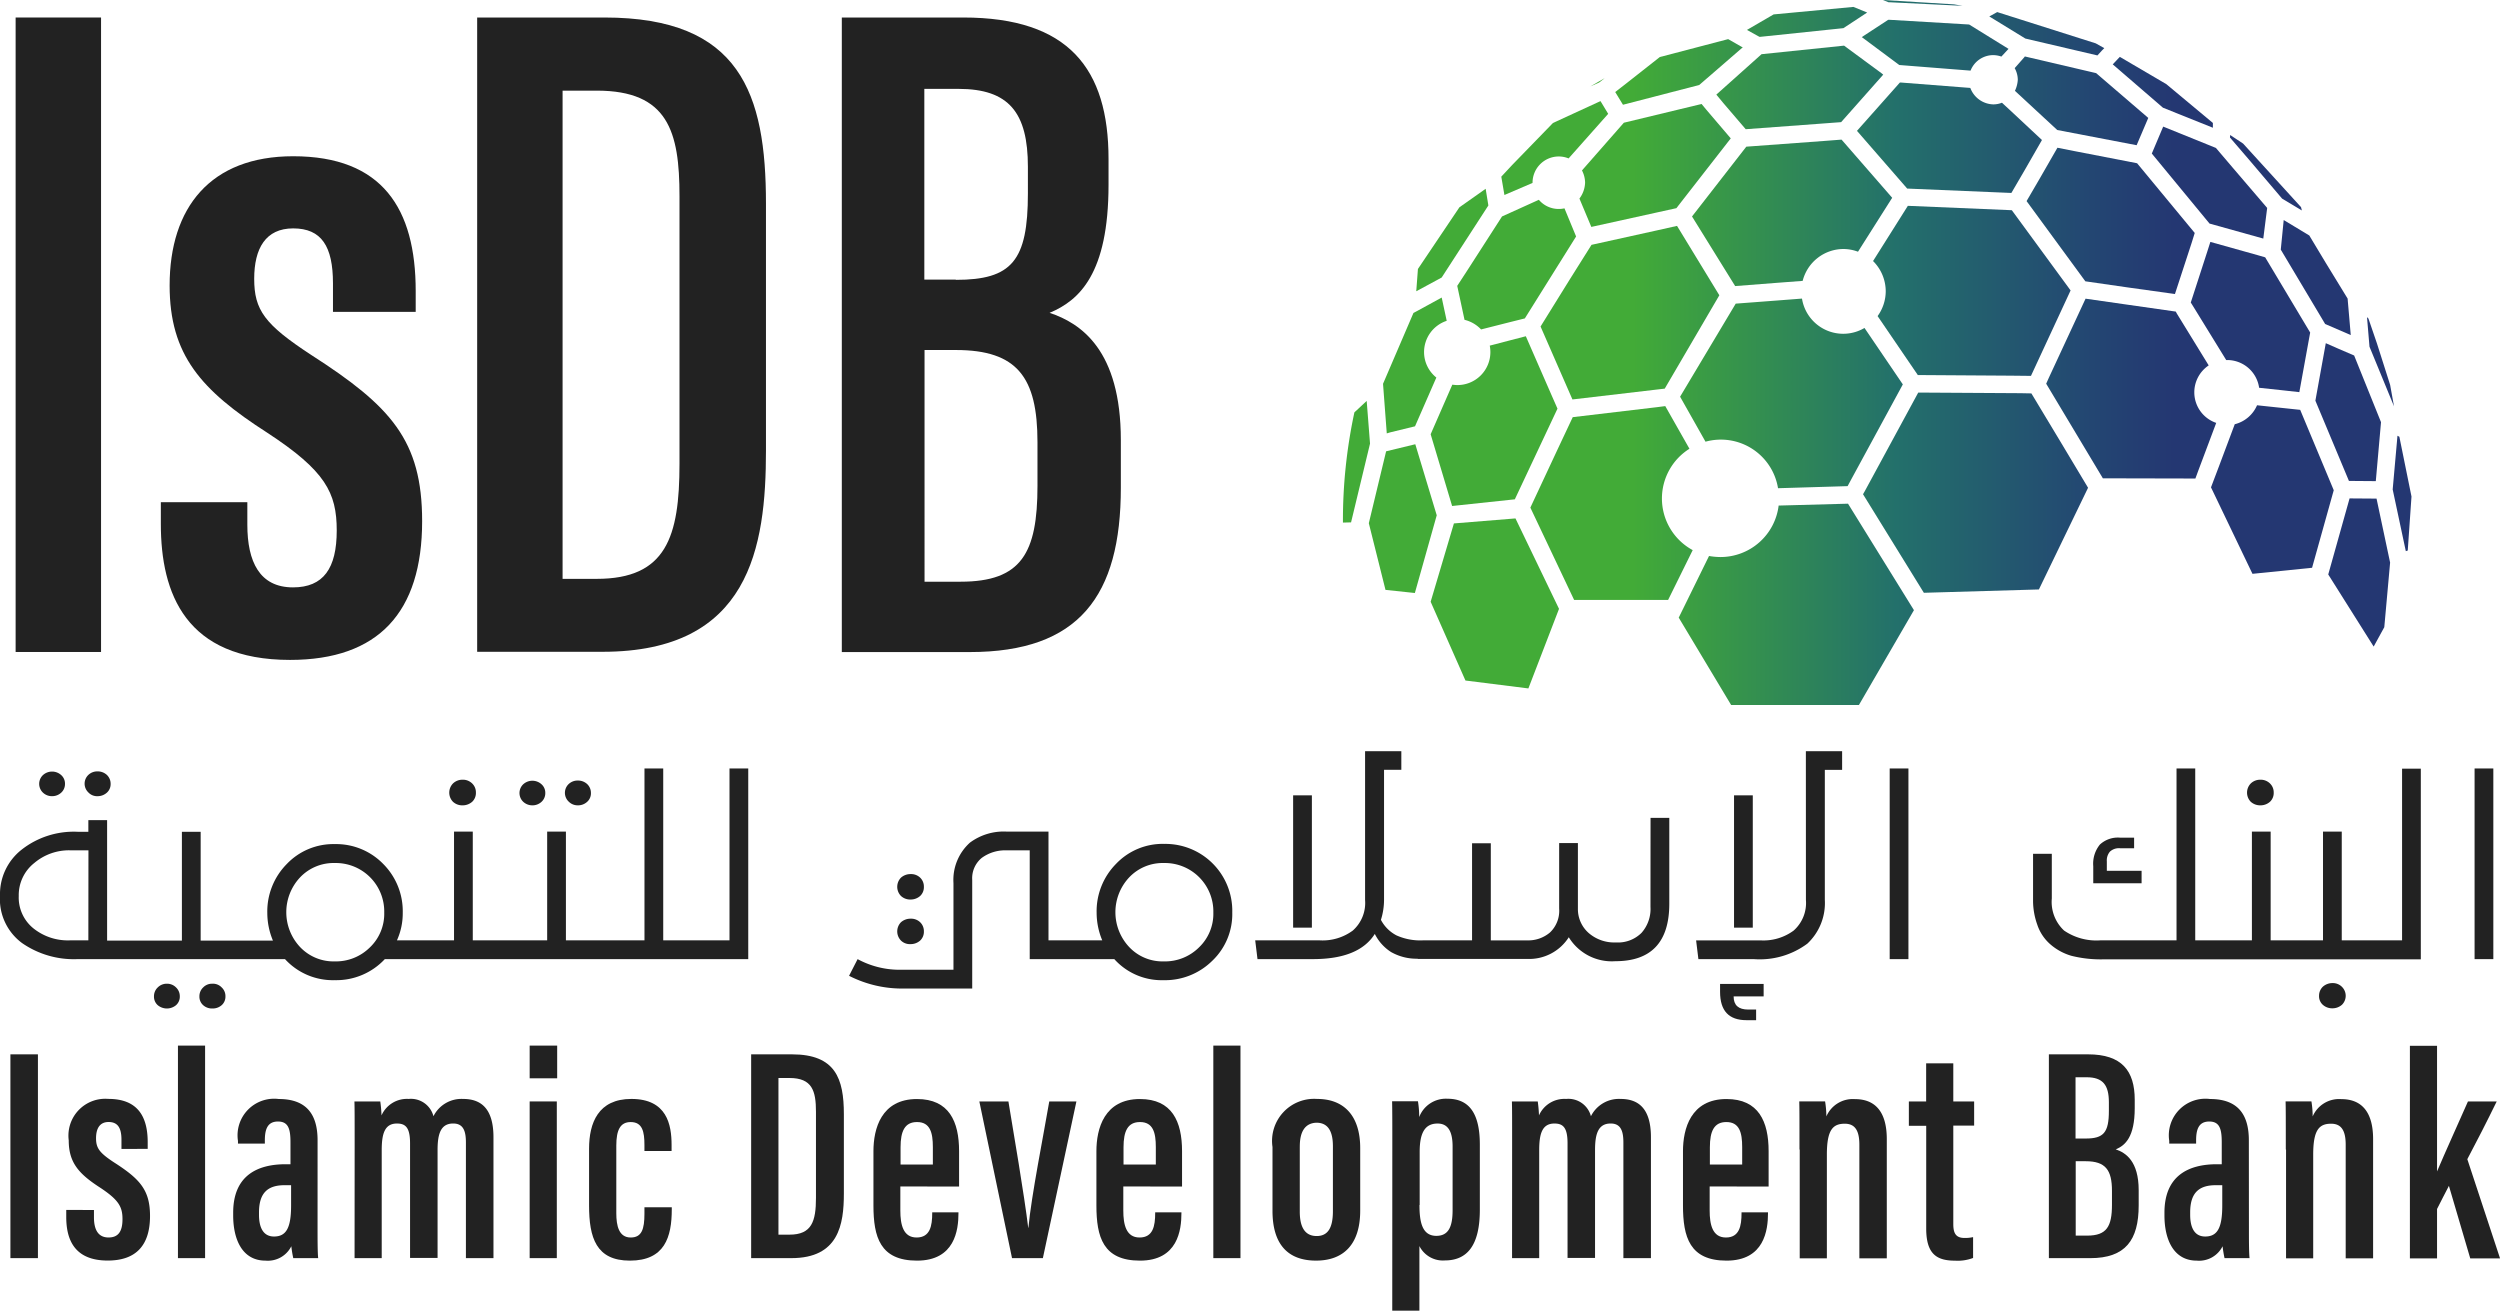 <svg id="isdb-logo-desktop" xmlns="http://www.w3.org/2000/svg" xmlns:xlink="http://www.w3.org/1999/xlink" width="128.945" height="67.6" viewBox="0 0 128.945 67.6">
  <defs>
    <linearGradient id="linear-gradient" x1="-1.215" y1="0.5" x2="1.523" y2="0.5" gradientUnits="objectBoundingBox">
      <stop offset="0" stop-color="#42ab37"/>
      <stop offset="0.487" stop-color="#23706b"/>
      <stop offset="0.839" stop-color="#234772"/>
      <stop offset="1" stop-color="#243772"/>
    </linearGradient>
    <linearGradient id="linear-gradient-2" x1="-0.294" y1="0.5" x2="2.406" y2="0.5" xlink:href="#linear-gradient"/>
    <linearGradient id="linear-gradient-3" x1="-0.211" y1="0.499" x2="2.216" y2="0.499" xlink:href="#linear-gradient"/>
    <linearGradient id="linear-gradient-4" x1="-0.194" y1="0.5" x2="2.105" y2="0.5" xlink:href="#linear-gradient"/>
    <linearGradient id="linear-gradient-5" x1="-1.022" y1="0.5" x2="1.381" y2="0.5" xlink:href="#linear-gradient"/>
    <linearGradient id="linear-gradient-6" x1="-2.34" y1="0.5" x2="0.875" y2="0.5" xlink:href="#linear-gradient"/>
    <linearGradient id="linear-gradient-7" x1="-2.43" y1="0.501" x2="0.75" y2="0.501" xlink:href="#linear-gradient"/>
    <linearGradient id="linear-gradient-8" x1="-4.671" y1="0.5" x2="-0.142" y2="0.5" xlink:href="#linear-gradient"/>
    <linearGradient id="linear-gradient-9" x1="-4.709" y1="0.499" x2="-0.303" y2="0.499" xlink:href="#linear-gradient"/>
    <linearGradient id="linear-gradient-10" x1="-10.395" y1="0.5" x2="-2.157" y2="0.5" xlink:href="#linear-gradient"/>
    <linearGradient id="linear-gradient-11" x1="-27.088" y1="0.501" x2="-7.128" y2="0.501" xlink:href="#linear-gradient"/>
    <linearGradient id="linear-gradient-12" x1="-40.505" y1="0.5" x2="-11.673" y2="0.5" xlink:href="#linear-gradient"/>
    <linearGradient id="linear-gradient-13" x1="-11.234" y1="0.5" x2="-2.497" y2="0.5" xlink:href="#linear-gradient"/>
    <linearGradient id="linear-gradient-14" x1="-4.494" y1="0.5" x2="0.19" y2="0.5" xlink:href="#linear-gradient"/>
    <linearGradient id="linear-gradient-15" x1="-8.303" y1="0.5" x2="-0.781" y2="0.5" xlink:href="#linear-gradient"/>
    <linearGradient id="linear-gradient-16" x1="-9.251" y1="0.499" x2="-1.529" y2="0.499" xlink:href="#linear-gradient"/>
    <linearGradient id="linear-gradient-17" x1="-1.21" y1="0.498" x2="1.712" y2="0.498" xlink:href="#linear-gradient"/>
    <linearGradient id="linear-gradient-18" x1="-2.857" y1="0.5" x2="1.191" y2="0.5" xlink:href="#linear-gradient"/>
    <linearGradient id="linear-gradient-19" x1="-4.797" y1="0.5" x2="0.609" y2="0.5" xlink:href="#linear-gradient"/>
    <linearGradient id="linear-gradient-20" x1="-1.559" y1="0.497" x2="2.127" y2="0.497" xlink:href="#linear-gradient"/>
    <linearGradient id="linear-gradient-21" x1="-3.14" y1="0.5" x2="3.653" y2="0.5" xlink:href="#linear-gradient"/>
    <linearGradient id="linear-gradient-22" x1="-0.499" y1="0.499" x2="2.741" y2="0.499" xlink:href="#linear-gradient"/>
    <linearGradient id="linear-gradient-23" x1="-0.947" y1="0.499" x2="3.55" y2="0.499" xlink:href="#linear-gradient"/>
    <linearGradient id="linear-gradient-24" x1="-3.097" y1="0.5" x2="1.604" y2="0.5" xlink:href="#linear-gradient"/>
    <linearGradient id="linear-gradient-25" x1="0.355" y1="0.5" x2="3.929" y2="0.5" xlink:href="#linear-gradient"/>
    <linearGradient id="linear-gradient-26" x1="1.233" y1="0.5" x2="6.291" y2="0.5" xlink:href="#linear-gradient"/>
    <linearGradient id="linear-gradient-27" x1="2.831" y1="0.496" x2="37.897" y2="0.496" xlink:href="#linear-gradient"/>
    <linearGradient id="linear-gradient-28" x1="0.14" y1="0.5" x2="4.38" y2="0.5" xlink:href="#linear-gradient"/>
    <linearGradient id="linear-gradient-29" x1="0.518" y1="0.5" x2="3.542" y2="0.5" xlink:href="#linear-gradient"/>
    <linearGradient id="linear-gradient-30" x1="1.479" y1="0.5" x2="6.023" y2="0.5" xlink:href="#linear-gradient"/>
    <linearGradient id="linear-gradient-31" x1="3.923" y1="0.499" x2="12.403" y2="0.499" xlink:href="#linear-gradient"/>
    <linearGradient id="linear-gradient-32" x1="3.007" y1="0.501" x2="10.507" y2="0.501" xlink:href="#linear-gradient"/>
    <linearGradient id="linear-gradient-33" x1="1.598" y1="0.499" x2="5.866" y2="0.499" xlink:href="#linear-gradient"/>
    <linearGradient id="linear-gradient-34" x1="0.632" y1="0.5" x2="3.963" y2="0.5" xlink:href="#linear-gradient"/>
    <linearGradient id="linear-gradient-35" x1="1.577" y1="0.5" x2="5.79" y2="0.5" xlink:href="#linear-gradient"/>
    <linearGradient id="linear-gradient-36" x1="10.679" y1="0.499" x2="30.573" y2="0.499" xlink:href="#linear-gradient"/>
    <linearGradient id="linear-gradient-37" x1="3.891" y1="0.5" x2="11.851" y2="0.5" xlink:href="#linear-gradient"/>
  </defs>
  <g id="Group_68719" data-name="Group 68719" transform="translate(0 0.903)">
    <g id="Group_68716" data-name="Group 68716" transform="translate(0.806)">
      <path id="Path_67952" data-name="Path 67952" d="M11.906,8.4V41.125H7.5V8.4Z" transform="translate(-7.5 -8.4)" fill="#222"/>
      <path id="Path_67953" data-name="Path 67953" d="M81.66,92.83V94c0,1.913.634,3.235,2.354,3.235,1.569,0,2.257-.978,2.257-2.934s-.591-3.084-3.579-5.04c-3.428-2.2-5.04-4.019-5.04-7.6,0-4.019,2.106-6.663,6.373-6.663,4.6,0,6.319,2.7,6.319,6.953v1.075H86.077V81.556c0-1.913-.591-2.837-2.053-2.837-1.419,0-2.01,1.032-2.01,2.6,0,1.612.537,2.354,2.934,3.923,4.116,2.644,5.728,4.406,5.728,8.576,0,4.707-2.257,7.158-6.814,7.158-5.384,0-6.663-3.428-6.663-7.007V92.84h4.46Z" transform="translate(-69.709 -67.842)" fill="#222"/>
      <path id="Path_67954" data-name="Path 67954" d="M229,8.4h6.567c7.007,0,8.329,3.923,8.329,9.6V30.733c0,5-.838,10.382-8.426,10.382H229Zm4.406,28.953h1.763c3.579,0,4.267-2.16,4.267-5.932V17.61c0-3.332-.591-5.438-4.267-5.438h-1.763Z" transform="translate(-205.195 -8.4)" fill="#222"/>
      <path id="Path_67955" data-name="Path 67955" d="M404,8.4h6.266c5.438,0,7.491,2.644,7.491,7.3v1.322c0,4.6-1.515,5.975-3.041,6.61,1.612.537,3.676,1.913,3.676,6.567v2.45c0,5.589-2.16,8.48-7.792,8.48H404Zm5.879,13.531c2.891,0,3.719-.978,3.719-4.46V16.1c0-2.794-.978-4.019-3.579-4.019h-1.763V21.92h1.623ZM408.267,37.5h1.859c3.138,0,3.966-1.472,3.966-4.944V30.3c0-3.332-1.032-4.75-4.213-4.75h-1.612V37.5Z" transform="translate(-361.387 -8.4)" fill="#222"/>
    </g>
    <g id="Group_68717" data-name="Group 68717" transform="translate(0.537 53.027)">
      <path id="Path_67956" data-name="Path 67956" d="M6.419,506v10.511H5V506Z" transform="translate(-5 -505.549)" fill="#222"/>
      <path id="Path_67957" data-name="Path 67957" d="M33.229,533.128v.376c0,.613.2,1.042.752,1.042.505,0,.72-.312.72-.946s-.193-.989-1.15-1.623c-1.1-.709-1.623-1.29-1.623-2.44a1.9,1.9,0,0,1,2.042-2.139c1.483,0,2.031.87,2.031,2.235v.344H34.648v-.473c0-.613-.193-.914-.666-.914-.451,0-.645.333-.645.838s.172.752.946,1.257c1.322.849,1.838,1.419,1.838,2.751,0,1.515-.72,2.3-2.182,2.3-1.73,0-2.139-1.1-2.139-2.246v-.365Z" transform="translate(-28.92 -524.649)" fill="#222"/>
      <path id="Path_67958" data-name="Path 67958" d="M85.4,512.762V501.8h1.4v10.962Z" transform="translate(-76.759 -501.8)" fill="#222"/>
      <path id="Path_67959" data-name="Path 67959" d="M116.253,534.074c0,.516,0,1.257.032,1.537H115a5.847,5.847,0,0,1-.1-.613,1.355,1.355,0,0,1-1.333.742c-1.193,0-1.666-1.086-1.666-2.332v-.14c0-1.924,1.257-2.5,2.708-2.5h.247v-1.128c0-.677-.1-1.075-.645-1.075s-.677.408-.677.978v.161h-1.386v-.14a1.888,1.888,0,0,1,2.106-2.16c1.494,0,2,.87,2,2.128Zm-1.365-2.225h-.333c-.806,0-1.322.333-1.322,1.4v.129c0,.645.215,1.118.774,1.118.634,0,.881-.451.881-1.6Z" transform="translate(-100.411 -524.649)" fill="#222"/>
      <path id="Path_67960" data-name="Path 67960" d="M170.111,529.872c0-1.558,0-1.967-.011-2.343h1.333a7.173,7.173,0,0,1,.064.72,1.432,1.432,0,0,1,1.4-.849,1.2,1.2,0,0,1,1.279.892,1.613,1.613,0,0,1,1.526-.892c.849,0,1.569.408,1.569,1.977v6.233H175.85v-5.965c0-.6-.14-.978-.656-.978-.645,0-.806.537-.806,1.365V535.6h-1.419v-5.911c0-.806-.226-1.021-.677-1.021-.645,0-.785.548-.785,1.386v5.556h-1.4Z" transform="translate(-152.356 -524.649)" fill="#222"/>
      <path id="Path_67961" data-name="Path 67961" d="M254.2,501.8h1.419v1.687H254.2Zm0,2.88h1.4v8.082h-1.4Z" transform="translate(-227.418 -501.8)" fill="#222"/>
      <path id="Path_67962" data-name="Path 67962" d="M286.967,532.989v.107c0,1.429-.365,2.644-2.16,2.644-1.741,0-2.106-1.182-2.106-2.848v-2.923c0-1.333.473-2.569,2.182-2.569,1.838,0,2.074,1.333,2.074,2.375v.312h-1.4v-.312c0-.677-.1-1.182-.709-1.182-.537,0-.742.408-.742,1.214V533.3c0,.634.129,1.247.742,1.247.57,0,.709-.43.709-1.225v-.333Z" transform="translate(-252.855 -524.649)" fill="#222"/>
      <path id="Path_67963" data-name="Path 67963" d="M360.5,506h2.106c2.246,0,2.676,1.257,2.676,3.084v4.095c0,1.6-.269,3.332-2.708,3.332H360.5Zm1.408,9.3h.57c1.15,0,1.365-.688,1.365-1.9v-4.439c0-1.075-.193-1.741-1.365-1.741h-.57Z" transform="translate(-322.294 -505.549)" fill="#222"/>
      <path id="Path_67964" data-name="Path 67964" d="M420.586,531.914v1.247c0,.709.14,1.386.838,1.386s.806-.6.806-1.257v-.043h1.354v.043c0,.881-.193,2.45-2.139,2.45-1.9,0-2.246-1.214-2.246-2.848v-2.8c0-1.15.4-2.687,2.246-2.687,1.655,0,2.171,1.161,2.171,2.687v1.827Zm1.677-1.118v-.914c0-.742-.14-1.29-.817-1.29-.634,0-.849.473-.849,1.3v.892h1.666Z" transform="translate(-374.685 -524.649)" fill="#222"/>
      <path id="Path_67965" data-name="Path 67965" d="M471.5,528.6c.247,1.494.817,4.825,1.021,6.513h.011c.14-1.591.806-4.922,1.075-6.513h1.4l-1.73,8.082h-1.591L470,528.6Z" transform="translate(-420.025 -525.72)" fill="#222"/>
      <path id="Path_67966" data-name="Path 67966" d="M527.586,531.914v1.247c0,.709.14,1.386.838,1.386s.806-.6.806-1.257v-.043h1.354v.043c0,.881-.193,2.45-2.139,2.45-1.9,0-2.246-1.214-2.246-2.848v-2.8c0-1.15.4-2.687,2.246-2.687,1.655,0,2.171,1.161,2.171,2.687v1.827Zm1.677-1.118v-.914c0-.742-.14-1.29-.817-1.29-.634,0-.849.473-.849,1.3v.892h1.666Z" transform="translate(-470.185 -524.649)" fill="#222"/>
      <path id="Path_67967" data-name="Path 67967" d="M582.3,512.762V501.8h1.4v10.962Z" transform="translate(-520.256 -501.8)" fill="#222"/>
      <path id="Path_67968" data-name="Path 67968" d="M615.224,529.936v3.224c0,1.73-.849,2.579-2.278,2.579-1.462,0-2.246-.849-2.246-2.569v-3.289A2.17,2.17,0,0,1,613,527.4C614.408,527.4,615.224,528.292,615.224,529.936Zm-3.117-.086v3.364c0,.752.236,1.257.871,1.257.57,0,.838-.408.838-1.279V529.84c0-.688-.2-1.214-.849-1.214C612.377,528.647,612.108,529.087,612.108,529.85Z" transform="translate(-545.604 -524.649)" fill="#222"/>
      <path id="Path_67969" data-name="Path 67969" d="M668.111,529.761c0-1.1,0-1.827-.011-2.332h1.333a5.006,5.006,0,0,1,.064.817,1.472,1.472,0,0,1,1.462-.946c1.128,0,1.666.774,1.666,2.364v3.364c0,1.827-.645,2.612-1.806,2.612a1.356,1.356,0,0,1-1.311-.742v3.332h-1.4Zm1.4,3.02c0,.881.14,1.591.871,1.591.634,0,.838-.484.838-1.322v-3.289c0-.838-.279-1.182-.774-1.182-.656,0-.924.484-.924,1.462v2.74Z" transform="translate(-596.835 -524.559)" fill="#222"/>
      <path id="Path_67970" data-name="Path 67970" d="M725.611,529.872c0-1.558,0-1.967-.011-2.343h1.333a7.209,7.209,0,0,1,.064.72,1.432,1.432,0,0,1,1.4-.849,1.2,1.2,0,0,1,1.279.892,1.613,1.613,0,0,1,1.526-.892c.849,0,1.569.408,1.569,1.977v6.233H731.35v-5.965c0-.6-.14-.978-.656-.978-.645,0-.806.537-.806,1.365V535.6H728.47v-5.911c0-.806-.226-1.021-.677-1.021-.645,0-.785.548-.785,1.386v5.556h-1.4Z" transform="translate(-648.156 -524.649)" fill="#222"/>
      <path id="Path_67971" data-name="Path 67971" d="M809.076,531.914v1.247c0,.709.14,1.386.838,1.386s.806-.6.806-1.257v-.043h1.365v.043c0,.881-.193,2.45-2.139,2.45-1.9,0-2.246-1.214-2.246-2.848v-2.8c0-1.15.4-2.687,2.246-2.687,1.655,0,2.171,1.161,2.171,2.687v1.827Zm1.677-1.118v-.914c0-.742-.14-1.29-.817-1.29-.634,0-.849.473-.849,1.3v.892h1.666Z" transform="translate(-721.432 -524.649)" fill="#222"/>
      <path id="Path_67972" data-name="Path 67972" d="M863.511,530.1c0-1.634,0-2.106-.011-2.483h1.333a4.964,4.964,0,0,1,.065.774,1.485,1.485,0,0,1,1.483-.892c.946,0,1.634.548,1.634,2.063v6.148H866.6v-5.868c0-.752-.247-1.075-.752-1.075-.613,0-.924.312-.924,1.591v5.352h-1.4V530.1Z" transform="translate(-771.235 -524.738)" fill="#222"/>
      <path id="Path_67973" data-name="Path 67973" d="M916.1,512.267h.892V510.3h1.4v1.967h1.075v1.247h-1.075v5.051c0,.4.064.742.57.742a1.836,1.836,0,0,0,.451-.043v1.075a2.226,2.226,0,0,1-.924.14c-.924,0-1.494-.312-1.494-1.655v-5.3H916.1Z" transform="translate(-818.182 -509.386)" fill="#222"/>
      <path id="Path_67974" data-name="Path 67974" d="M983.311,506h2.01c1.741,0,2.407.849,2.407,2.343v.43c0,1.483-.484,1.924-.978,2.128.516.172,1.182.613,1.182,2.107v.785c0,1.795-.688,2.719-2.5,2.719H983.3V506Zm1.891,4.342c.924,0,1.193-.312,1.193-1.429v-.441c0-.892-.312-1.29-1.15-1.29h-.57v3.16Zm-.527,5.008h.6c1.01,0,1.279-.473,1.279-1.591v-.72c0-1.075-.333-1.526-1.354-1.526h-.516v3.837Z" transform="translate(-878.16 -505.549)" fill="#222"/>
      <path id="Path_67975" data-name="Path 67975" d="M1043.153,534.074c0,.516,0,1.257.032,1.537h-1.29a5.878,5.878,0,0,1-.1-.613,1.355,1.355,0,0,1-1.333.742c-1.193,0-1.666-1.086-1.666-2.332v-.14c0-1.924,1.257-2.5,2.708-2.5h.247v-1.128c0-.677-.1-1.075-.645-1.075s-.677.408-.677.978v.161h-1.386v-.14a1.888,1.888,0,0,1,2.106-2.16c1.494,0,2,.87,2,2.128Zm-1.375-2.225h-.333c-.806,0-1.322.333-1.322,1.4v.129c0,.645.215,1.118.774,1.118.634,0,.881-.451.881-1.6Z" transform="translate(-927.695 -524.649)" fill="#222"/>
      <path id="Path_67976" data-name="Path 67976" d="M1096.911,530.1c0-1.634,0-2.106-.011-2.483h1.333a4.973,4.973,0,0,1,.064.774,1.485,1.485,0,0,1,1.483-.892c.946,0,1.634.548,1.634,2.063v6.148H1100v-5.868c0-.752-.247-1.075-.752-1.075-.613,0-.924.312-.924,1.591v5.352h-1.4V530.1Z" transform="translate(-979.551 -524.738)" fill="#222"/>
      <path id="Path_67977" data-name="Path 67977" d="M1157.986,508.37H1158c.376-.892,1.15-2.6,1.59-3.6h1.483c-.537,1.1-1.021,2.042-1.516,2.977l1.688,5.116h-1.537l-1.1-3.74c-.161.3-.473.924-.612,1.193v2.547h-1.4V501.9h1.4v6.47Z" transform="translate(-1032.835 -501.889)" fill="#222"/>
    </g>
    <g id="Group_68718" data-name="Group 68718" transform="translate(0 37.841)">
      <path id="Path_67978" data-name="Path 67978" d="M19.466,371.568a.685.685,0,0,0,.473-.183.6.6,0,0,0,.193-.451.585.585,0,0,0-.193-.451.7.7,0,0,0-.946,0,.623.623,0,0,0,0,.9A.666.666,0,0,0,19.466,371.568Z" transform="translate(-16.78 -369.247)" fill="#222"/>
      <path id="Path_67979" data-name="Path 67979" d="M41.266,371.479a.712.712,0,0,0,.484-.183.586.586,0,0,0,.193-.451.625.625,0,0,0-.193-.462.693.693,0,0,0-.484-.183.666.666,0,0,0-.473.183.623.623,0,0,0,0,.9A.616.616,0,0,0,41.266,371.479Z" transform="translate(-36.237 -369.157)" fill="#222"/>
      <path id="Path_67980" data-name="Path 67980" d="M74.566,472.1a.649.649,0,0,0-.473.193.625.625,0,0,0-.193.462.585.585,0,0,0,.193.451.736.736,0,0,0,.946,0,.585.585,0,0,0,.193-.451.625.625,0,0,0-.193-.462A.649.649,0,0,0,74.566,472.1Z" transform="translate(-65.958 -460.106)" fill="#222"/>
      <path id="Path_67981" data-name="Path 67981" d="M96.366,472.1a.632.632,0,0,0-.473.193.625.625,0,0,0-.193.462.585.585,0,0,0,.193.451.676.676,0,0,0,.473.172.7.7,0,0,0,.484-.172.585.585,0,0,0,.193-.451.608.608,0,0,0-.193-.462A.617.617,0,0,0,96.366,472.1Z" transform="translate(-85.415 -460.106)" fill="#222"/>
      <path id="Path_67982" data-name="Path 67982" d="M216.288,375.522a.739.739,0,0,0,.494-.183.616.616,0,0,0,.193-.473.632.632,0,0,0-.193-.473.681.681,0,0,0-.494-.193.7.7,0,0,0-.494.193.675.675,0,0,0,0,.946A.7.7,0,0,0,216.288,375.522Z" transform="translate(-192.429 -372.728)" fill="#222"/>
      <path id="Path_67983" data-name="Path 67983" d="M271.766,375.879a.692.692,0,0,0,.484-.183.585.585,0,0,0,.193-.451.625.625,0,0,0-.193-.462.692.692,0,0,0-.484-.183.666.666,0,0,0-.473.183.623.623,0,0,0,0,.9A.649.649,0,0,0,271.766,375.879Z" transform="translate(-241.964 -373.085)" fill="#222"/>
      <path id="Path_67984" data-name="Path 67984" d="M249.966,375.968a.685.685,0,0,0,.473-.183.6.6,0,0,0,.193-.451.585.585,0,0,0-.193-.451.7.7,0,0,0-.946,0,.623.623,0,0,0,0,.9A.685.685,0,0,0,249.966,375.968Z" transform="translate(-222.507 -373.174)" fill="#222"/>
      <path id="Path_67985" data-name="Path 67985" d="M37.626,377.666H34.208V368.8h-.967v8.866H29.189v-5.61h-.967v5.61H24.385v-5.61h-.967v5.61H20.473a3.377,3.377,0,0,0,.3-1.429,3.453,3.453,0,0,0-1.01-2.515,3.389,3.389,0,0,0-2.493-1.021,3.317,3.317,0,0,0-2.483,1.032,3.479,3.479,0,0,0-1,2.515,3.694,3.694,0,0,0,.29,1.429H10.35v-5.61H9.382v5.61H5.524v-6.212H4.557v.6H4A4.357,4.357,0,0,0,1.1,373,2.919,2.919,0,0,0,0,375.356a2.817,2.817,0,0,0,1.139,2.45A4.69,4.69,0,0,0,4,378.634H14.7a3.347,3.347,0,0,0,2.569,1.085,3.424,3.424,0,0,0,2.579-1.085H38.593V368.8h-.967v8.866Zm-33.069,0H3.6a2.837,2.837,0,0,1-1.881-.623,2.043,2.043,0,0,1-.752-1.666,2.109,2.109,0,0,1,.8-1.7,2.773,2.773,0,0,1,1.838-.656h.957Zm14.519.365a2.488,2.488,0,0,1-1.816.72,2.376,2.376,0,0,1-1.784-.742,2.625,2.625,0,0,1,0-3.59,2.383,2.383,0,0,1,1.795-.742,2.5,2.5,0,0,1,2.547,2.558A2.4,2.4,0,0,1,19.076,378.032Z" transform="translate(0 -367.908)" fill="#222"/>
      <path id="Path_67986" data-name="Path 67986" d="M431.288,420.811a.739.739,0,0,0,.494-.183.616.616,0,0,0,.193-.473.632.632,0,0,0-.193-.473.673.673,0,0,0-.494-.183.739.739,0,0,0-.494.183.675.675,0,0,0,0,.946A.7.7,0,0,0,431.288,420.811Z" transform="translate(-384.323 -413.159)" fill="#222"/>
      <path id="Path_67987" data-name="Path 67987" d="M431.288,442.211a.739.739,0,0,0,.494-.183.616.616,0,0,0,.193-.473.632.632,0,0,0-.193-.473.673.673,0,0,0-.494-.183.739.739,0,0,0-.494.183.675.675,0,0,0,0,.946A.657.657,0,0,0,431.288,442.211Z" transform="translate(-384.323 -432.259)" fill="#222"/>
      <path id="Path_67988" data-name="Path 67988" d="M423.75,399.734a3.317,3.317,0,0,0-2.483,1.032,3.479,3.479,0,0,0-1,2.515,3.694,3.694,0,0,0,.29,1.429h-2.773V399.1h-2.16a2.919,2.919,0,0,0-1.892.57,2.585,2.585,0,0,0-.849,2.085v4.471h-2.827a4.536,4.536,0,0,1-2.117-.548l-.441.86a6.012,6.012,0,0,0,2.87.656h3.482v-5.6a1.358,1.358,0,0,1,.494-1.139,2.046,2.046,0,0,1,1.29-.387h1.182v5.61h4.363a3.287,3.287,0,0,0,2.526,1.086,3.469,3.469,0,0,0,2.526-1,3.324,3.324,0,0,0,1.032-2.493,3.452,3.452,0,0,0-3.514-3.536Zm1.795,5.341a2.488,2.488,0,0,1-1.816.72,2.359,2.359,0,0,1-1.784-.742,2.625,2.625,0,0,1,0-3.59,2.383,2.383,0,0,1,1.795-.742,2.5,2.5,0,0,1,2.547,2.558A2.4,2.4,0,0,1,425.545,405.075Z" transform="translate(-363.705 -394.952)" fill="#222"/>
      <rect id="Rectangle_6410" data-name="Rectangle 6410" width="0.967" height="6.824" transform="translate(66.697 2.278)" fill="#222"/>
      <path id="Path_67989" data-name="Path 67989" d="M622.787,368.528a1.856,1.856,0,0,1-.462,1.343,1.719,1.719,0,0,1-1.322.494,2.009,2.009,0,0,1-1.4-.484,1.64,1.64,0,0,1-.559-1.214V365.24h-.967v3.375a1.542,1.542,0,0,1-.473,1.236,1.728,1.728,0,0,1-1.171.408h-1.881V365.25h-.967v5.008h-2.547a2.978,2.978,0,0,1-1.354-.258,1.892,1.892,0,0,1-.8-.8,3.44,3.44,0,0,0,.161-1.032v-6.706h.892V360.5h-1.87v7.673a1.9,1.9,0,0,1-.634,1.58,2.62,2.62,0,0,1-1.7.505H602.4l.118.967h2.859c1.58,0,2.644-.43,3.192-1.3a2.343,2.343,0,0,0,.838.935,2.666,2.666,0,0,0,1.376.344v.011h5.642a2.422,2.422,0,0,0,2.149-1.118,2.6,2.6,0,0,0,2.4,1.236c1.859,0,2.784-.989,2.784-2.966v-4.428h-.967Z" transform="translate(-537.659 -360.5)" fill="#222"/>
      <rect id="Rectangle_6411" data-name="Rectangle 6411" width="0.967" height="6.824" transform="translate(89.438 2.278)" fill="#222"/>
      <path id="Path_67990" data-name="Path 67990" d="M825.5,472.608c0,.978.451,1.462,1.365,1.462h.494v-.548h-.408c-.505,0-.752-.226-.752-.677h1.548V472.2H825.5Z" transform="translate(-736.782 -460.195)" fill="#222"/>
      <path id="Path_67991" data-name="Path 67991" d="M819.664,368.174a1.9,1.9,0,0,1-.634,1.58,2.621,2.621,0,0,1-1.7.505H814l.118.967h2.859a4.113,4.113,0,0,0,2.762-.8,2.869,2.869,0,0,0,.9-2.257v-6.706h.892V360.5h-1.87Z" transform="translate(-726.518 -360.5)" fill="#222"/>
      <rect id="Rectangle_6412" data-name="Rectangle 6412" width="0.967" height="9.834" transform="translate(97.466 0.892)" fill="#222"/>
      <path id="Path_67992" data-name="Path 67992" d="M1007.093,403.709H1005.3v-.484a.7.7,0,0,1,.161-.505.687.687,0,0,1,.537-.172h.709V402h-.731a1.365,1.365,0,0,0-1.032.355,1.562,1.562,0,0,0-.344,1.118v.881h2.493Z" transform="translate(-896.634 -397.54)" fill="#222"/>
      <path id="Path_67993" data-name="Path 67993" d="M1079.088,375.522a.739.739,0,0,0,.494-.183.616.616,0,0,0,.193-.473.632.632,0,0,0-.193-.473.68.68,0,0,0-.494-.193.7.7,0,0,0-.495.193.675.675,0,0,0,0,.946A.72.72,0,0,0,1079.088,375.522Z" transform="translate(-962.502 -372.728)" fill="#222"/>
      <path id="Path_67994" data-name="Path 67994" d="M1113.6,471.8a.739.739,0,0,0-.494.183.642.642,0,0,0-.2.473.593.593,0,0,0,.193.462.72.72,0,0,0,.494.183.739.739,0,0,0,.494-.183.648.648,0,0,0,0-.924A.656.656,0,0,0,1113.6,471.8Z" transform="translate(-993.294 -459.838)" fill="#222"/>
      <path id="Path_67995" data-name="Path 67995" d="M994.722,377.666h-3.1v-5.61h-.967v5.61h-2.7v-5.61h-.967v5.61h-2.923V368.8H983.1v8.866H979.16a2.949,2.949,0,0,1-1.859-.505,2.018,2.018,0,0,1-.634-1.655V373.2H975.7v2.45a3.7,3.7,0,0,0,.215,1.2,2.31,2.31,0,0,0,.677,1.021,2.873,2.873,0,0,0,1.085.591,6.233,6.233,0,0,0,1.655.183H995.7v-9.834h-.967v8.856Z" transform="translate(-870.839 -367.908)" fill="#222"/>
      <rect id="Rectangle_6413" data-name="Rectangle 6413" width="0.967" height="9.834" transform="translate(127.634 0.892)" fill="#222"/>
    </g>
  </g>
  <g id="Group_68720" data-name="Group 68720" transform="translate(69.261)">
    <path id="Path_67996" data-name="Path 67996" d="M899.555,103.206a2.194,2.194,0,0,1-.419,1.279l2.074,3.041,4.815.032,1.021.011.344-.742,1.7-3.665-3.031-4.138-5.363-.226-1.795,2.848A2.2,2.2,0,0,1,899.555,103.206Z" transform="translate(-871.554 -88.182)" fill="url(#linear-gradient)"/>
    <path id="Path_67997" data-name="Path 67997" d="M819.813,72.642a2.175,2.175,0,0,1,.752.14L822.328,70l-2.612-3-.828.064-4.084.3-2.8,3.6,2.225,3.59,2.074-.161,1.408-.107A2.178,2.178,0,0,1,819.813,72.642Z" transform="translate(-793.994 -59.799)" fill="url(#linear-gradient-2)"/>
    <path id="Path_67998" data-name="Path 67998" d="M811.351,153.08l3.59-.107.215-.4,2.633-4.847-1.977-2.912a2.153,2.153,0,0,1-3.224-1.515l-1.29.1-2.128.161-2.869,4.8,1.311,2.321a2.985,2.985,0,0,1,3.74,2.4Z" transform="translate(-788.906 -127.899)" fill="url(#linear-gradient-3)"/>
    <path id="Path_67999" data-name="Path 67999" d="M810.759,241.8a3.022,3.022,0,0,1-3,2.655,3.558,3.558,0,0,1-.591-.054l-1.558,3.17H805.6l2.708,4.514H814.9l2.837-4.89-3.4-5.492Z" transform="translate(-788.281 -215.724)" fill="url(#linear-gradient-4)"/>
    <path id="Path_68000" data-name="Path 68000" d="M902.784,188.443l-.57-.011-5.266-.032-2.762,5.094-.086.15,3.138,5.083,5.933-.172,2.536-5.245-1.462-2.44Z" transform="translate(-867.27 -168.152)" fill="url(#linear-gradient-5)"/>
    <path id="Path_68001" data-name="Path 68001" d="M975.061,71.072l-.87-.172-.914,1.591-.677,1.161,3.031,4.138,2.235.322,2.386.333.86-2.633.161-.516L978.3,71.7Z" transform="translate(-937.334 -63.28)" fill="url(#linear-gradient-6)"/>
    <path id="Path_68002" data-name="Path 68002" d="M989.641,148.236a1.673,1.673,0,0,1,.742-1.4l-1.644-2.676-.054-.1-2.407-.344-2.246-.322-1.891,4.073-.14.312,1.462,2.44,1.462,2.44,4.772.011.15-.408.924-2.461A1.664,1.664,0,0,1,989.641,148.236Z" transform="translate(-945.724 -127.989)" fill="url(#linear-gradient-7)"/>
    <path id="Path_68003" data-name="Path 68003" d="M1054.925,123.623l1.107.118.967.107.559-3.074-1.967-3.289-.354-.591-.409-.118-2.418-.677-.161.505-.849,2.622.075.118,1.752,2.848h.054A1.664,1.664,0,0,1,1054.925,123.623Z" transform="translate(-1007.665 -103.622)" fill="url(#linear-gradient-8)"/>
    <path id="Path_68004" data-name="Path 68004" d="M1065.7,194.736l-1.01-.107-1.215-.129a1.7,1.7,0,0,1-1.15.978l-.806,2.149-.419,1.107,2.139,4.46,3.074-.312,1.118-4Z" transform="translate(-1016.322 -173.597)" fill="url(#linear-gradient-9)"/>
    <path id="Path_68005" data-name="Path 68005" d="M1111.737,164.7l-.537,2.966,1.73,4.138,1.386.011.269-3.041-1.386-3.439-.8-.344Z" transform="translate(-1061.038 -146.999)" fill="url(#linear-gradient-10)"/>
    <path id="Path_68006" data-name="Path 68006" d="M1137.3,156.8l-.2-1.107-.677-2.128-.441-1.29-.075-.075.129,1.526Z" transform="translate(-1083.083 -135.843)" fill="url(#linear-gradient-11)"/>
    <path id="Path_68007" data-name="Path 68007" d="M1148.644,209.154l-.043-.021-.054-.032-.247,2.773.677,3.181.1-.032.193-2.784Z" transform="translate(-1094.151 -186.628)" fill="url(#linear-gradient-12)"/>
    <path id="Path_68008" data-name="Path 68008" d="M1118.518,239.2h-.021l-1.1,3.923,2.343,3.719.548-1,.3-3.332-.7-3.3Z" transform="translate(-1066.572 -213.493)" fill="url(#linear-gradient-13)"/>
    <path id="Path_68009" data-name="Path 68009" d="M1032.7,62.186l2.977,3.611,2.773.774.2-1.58-1.72-2.01-.924-1.085-2.719-1.1Z" transform="translate(-990.975 -54.266)" fill="url(#linear-gradient-14)"/>
    <path id="Path_68010" data-name="Path 68010" d="M1072.887,68.078l1.021.613-.043-.172-2.988-3.278-.666-.441-.011.129.989,1.15Z" transform="translate(-1024.444 -57.836)" fill="url(#linear-gradient-15)"/>
    <path id="Path_68011" data-name="Path 68011" d="M1094.75,105.6l-.151,1.526,2.289,3.837.6.258.72.312-.15-1.741-.011-.14-1.118-1.827-.86-1.429-.731-.441Z" transform="translate(-1046.222 -94.251)" fill="url(#linear-gradient-16)"/>
    <path id="Path_68012" data-name="Path 68012" d="M897.046,39.879l-3.589-.279h-.043L891.2,42.093l2.59,2.977,5.374.226.677-1.161.9-1.569-1.472-1.376-.591-.548a1.193,1.193,0,0,1-.441.086A1.3,1.3,0,0,1,897.046,39.879Z" transform="translate(-864.682 -35.344)" fill="url(#linear-gradient-17)"/>
    <path id="Path_68013" data-name="Path 68013" d="M966.911,28.873l.731.677,1.451,1.343,4.095.785.6-1.408L971.1,27.96l-3.676-.86-.032.043-.494.559a1.256,1.256,0,0,1,.161.6A1.545,1.545,0,0,1,966.911,28.873Z" transform="translate(-932.246 -24.188)" fill="url(#linear-gradient-18)"/>
    <path id="Path_68014" data-name="Path 68014" d="M1019.159,30.954v-.247l-2.4-2-2.4-1.408-.365.387,2.59,2.235Z" transform="translate(-974.284 -24.366)" fill="url(#linear-gradient-19)"/>
    <path id="Path_68015" data-name="Path 68015" d="M894.865,9.5l-1.365.892,1.935,1.44,3.676.29a1.258,1.258,0,0,1,1.171-.8,1.318,1.318,0,0,1,.419.075l.269-.29.1-.107-2.031-1.257L894.929,9.5Z" transform="translate(-866.735 -8.479)" fill="url(#linear-gradient-20)"/>
    <path id="Path_68016" data-name="Path 68016" d="M904.076.118,907.805.3l-.441-.075L903.7,0l.29.118Z" transform="translate(-875.839)" fill="url(#linear-gradient-21)"/>
    <path id="Path_68017" data-name="Path 68017" d="M830.288,21.9l-4.256.441L823.7,24.426l.365.441,1.15,1.343,4.062-.3.86-.064,2.171-2.45-.107-.086Z" transform="translate(-804.436 -19.546)" fill="url(#linear-gradient-22)"/>
    <path id="Path_68018" data-name="Path 68018" d="M839.056,4.848l4.32-.451.441-.29.784-.516-.709-.29-4.116.387-1.376.8.58.322Z" transform="translate(-817.557 -2.945)" fill="url(#linear-gradient-23)"/>
    <path id="Path_68019" data-name="Path 68019" d="M956.559,7.165l3.718.871.247-.269.107-.107-.441-.247L955.108,5.8l-.408.226.247.15Z" transform="translate(-921.357 -5.177)" fill="url(#linear-gradient-24)"/>
    <path id="Path_68020" data-name="Path 68020" d="M758,54.779l.613,1.462,3.267-.72L763,55.274l2.805-3.6-1.279-1.5L764.3,49.9l-4.009.967-2.16,2.461a1.387,1.387,0,0,1,.161.634A1.448,1.448,0,0,1,758,54.779Z" transform="translate(-745.797 -44.537)" fill="url(#linear-gradient-25)"/>
    <path id="Path_68021" data-name="Path 68021" d="M723.466,51.359a1.321,1.321,0,0,1,.505.1l2.042-2.3-.344-.57-.054-.086-2.45,1.128L721.059,51.8l-.559.6.161.946,1.451-.623h0A1.351,1.351,0,0,1,723.466,51.359Z" transform="translate(-712.327 -43.288)" fill="url(#linear-gradient-26)"/>
    <path id="Path_68022" data-name="Path 68022" d="M763.3,37.726l.086-.064.2-.161-.8.462.054-.032Z" transform="translate(-750.081 -33.47)" fill="url(#linear-gradient-27)"/>
    <path id="Path_68023" data-name="Path 68023" d="M779.531,21.164l2.246-1.945-.054-.021-.7-.4-3.525.924-1.612,1.268-.688.537.4.656Z" transform="translate(-761.149 -16.78)" fill="url(#linear-gradient-28)"/>
    <path id="Path_68024" data-name="Path 68024" d="M741.933,109.378l-1.128,1.795-1.5,2.418,1.644,3.762,4.578-.537.183-.021,2.816-4.815-2.182-3.579-1.01.226Z" transform="translate(-729.107 -96.75)" fill="url(#linear-gradient-29)"/>
    <path id="Path_68025" data-name="Path 68025" d="M700.536,102.585l1.483-.376.774-.193,1.58-2.526,1.064-1.7-.6-1.451a1.359,1.359,0,0,1-.3.032,1.337,1.337,0,0,1-1.021-.473l-1.9.86-1.805,2.805-.505.774.376,1.752A1.732,1.732,0,0,1,700.536,102.585Z" transform="translate(-693.406 -85.593)" fill="url(#linear-gradient-30)"/>
    <path id="Path_68026" data-name="Path 68026" d="M664.076,149.753l1.279-.312,1.1-2.515a1.683,1.683,0,0,1-.634-1.311A1.7,1.7,0,0,1,666.989,144l-.258-1.2-1.257.688-.2.107-1.569,3.654.193,2.558Z" transform="translate(-661.632 -127.453)" fill="url(#linear-gradient-31)"/>
    <path id="Path_68027" data-name="Path 68027" d="M683.418,91.46l-.14-.86-.849.6-.505.355-2.139,3.181-.086,1.15,1.311-.709Z" transform="translate(-675.912 -80.863)" fill="url(#linear-gradient-32)"/>
    <path id="Path_68028" data-name="Path 68028" d="M687.965,163.915a1.921,1.921,0,0,1-.247-.021l-1.118,2.558,1.107,3.7,3.235-.344,1.4-2.977.8-1.7-.279-.634-1.354-3.1-.828.215-1.032.269a1.78,1.78,0,0,1,.032.344A1.7,1.7,0,0,1,687.965,163.915Z" transform="translate(-682.071 -144.054)" fill="url(#linear-gradient-33)"/>
    <path id="Path_68029" data-name="Path 68029" d="M741.281,199.661A3.03,3.03,0,0,1,742.7,197.1l-1.247-2.2-.419.054-4.353.516-.8,1.7-1.386,2.966,2.257,4.761H741.6l1.268-2.569A3.028,3.028,0,0,1,741.281,199.661Z" transform="translate(-724.823 -173.954)" fill="url(#linear-gradient-34)"/>
    <path id="Path_68030" data-name="Path 68030" d="M687.8,249.058l-1.2,4.041,1.795,4.062,3.246.408,1.58-4.105-2.246-4.664Z" transform="translate(-682.071 -222.061)" fill="url(#linear-gradient-35)"/>
    <path id="Path_68031" data-name="Path 68031" d="M645.686,192.4l-.634.591a26.507,26.507,0,0,0-.591,5.685l.419-.011.978-4.062Z" transform="translate(-644.456 -171.722)" fill="url(#linear-gradient-36)"/>
    <path id="Path_68032" data-name="Path 68032" d="M659.3,213.2l-1.021.247-.484.118-.892,3.708.86,3.439,1.515.161,1.128-4.009Z" transform="translate(-655.563 -190.287)" fill="url(#linear-gradient-37)"/>
  </g>
</svg>
